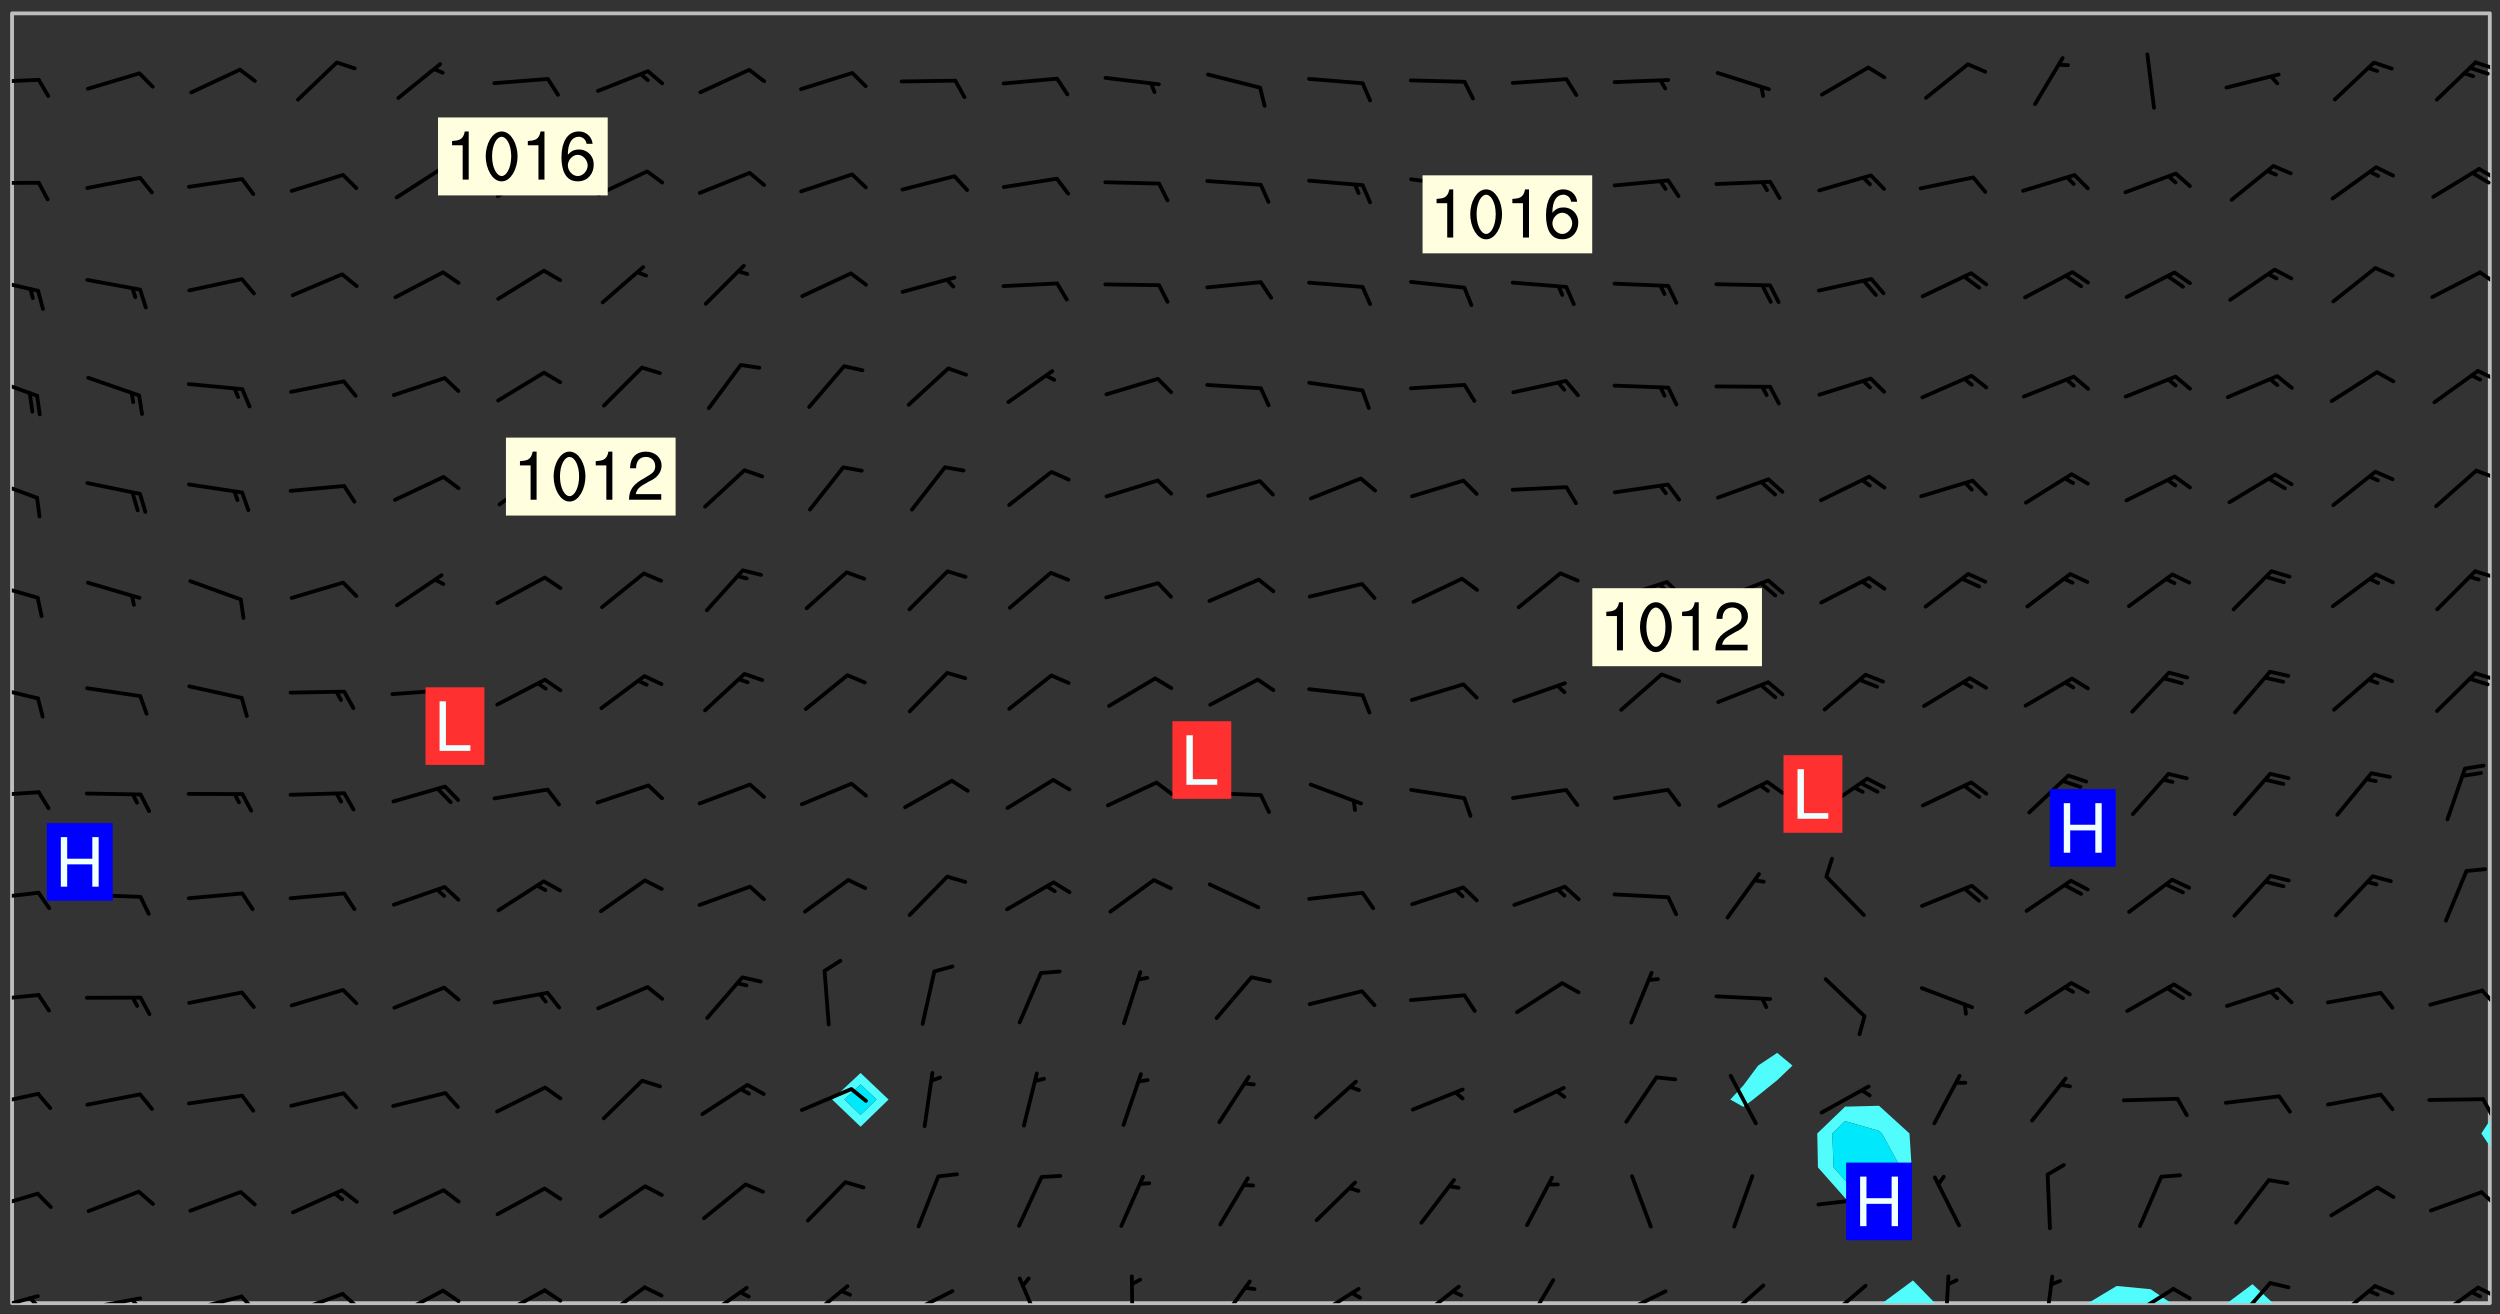 <svg xmlns="http://www.w3.org/2000/svg" role="img" xmlns:xlink="http://www.w3.org/1999/xlink" viewBox="142.45 309.95 326.84 171.84"><rect x="142.45" y="309.95" width="326.84" height="171.84" fill="#333333" stroke="none"/><defs><clipPath id="a"><path d="M144 311.672h1v168.656h-1zm0 0"/></clipPath><clipPath id="b"><path d="M144 311.672h324v168.656H144zm0 0"/></clipPath><clipPath id="c"><path d="M388 477h8v3.328h-8zm0 0"/></clipPath><clipPath id="d"><path d="M415 478h12v2.328h-12zm0 0"/></clipPath><clipPath id="e"><path d="M433 477h7v3.328h-7zm0 0"/></clipPath><clipPath id="f"><path d="M467 459h1v21.328h-1zm0 0"/></clipPath><clipPath id="g"><path d="M467 311.672h1V457h-1zm0 0"/></clipPath><clipPath id="h"><path d="M144 479h4v1.328h-4zm0 0"/></clipPath><clipPath id="i"><path d="M146 479h2v1.328h-2zm0 0"/></clipPath><clipPath id="j"><path d="M153 479h9v1.328h-9zm0 0"/></clipPath><clipPath id="k"><path d="M159 479h2v1.328h-2zm0 0"/></clipPath><clipPath id="l"><path d="M166 479h9v1.328h-9zm0 0"/></clipPath><clipPath id="m"><path d="M173 479h3v1.328h-3zm0 0"/></clipPath><clipPath id="n"><path d="M180 478h8v2.328h-8zm0 0"/></clipPath><clipPath id="o"><path d="M186 478h4v2.328h-4zm0 0"/></clipPath><clipPath id="p"><path d="M193 478h8v2.328h-8zm0 0"/></clipPath><clipPath id="q"><path d="M200 478h3v2.328h-3zm0 0"/></clipPath><clipPath id="r"><path d="M207 478h7v2.328h-7zm0 0"/></clipPath><clipPath id="s"><path d="M213 478h3v2.328h-3zm0 0"/></clipPath><clipPath id="t"><path d="M220 478h7v2.328h-7zm0 0"/></clipPath><clipPath id="u"><path d="M234 478h7v2.328h-7zm0 0"/></clipPath><clipPath id="v"><path d="M247 477h7v3.328h-7zm0 0"/></clipPath><clipPath id="w"><path d="M260 478h8v2.328h-8zm0 0"/></clipPath><clipPath id="x"><path d="M275 476h4v4.328h-4zm0 0"/></clipPath><clipPath id="y"><path d="M290 476h1v4.328h-1zm0 0"/></clipPath><clipPath id="z"><path d="M301 477h6v3.328h-6zm0 0"/></clipPath><clipPath id="A"><path d="M313 478h8v2.328h-8zm0 0"/></clipPath><clipPath id="B"><path d="M327 477h7v3.328h-7zm0 0"/></clipPath><clipPath id="C"><path d="M341 477h5v3.328h-5zm0 0"/></clipPath><clipPath id="D"><path d="M353 478h8v2.328h-8zm0 0"/></clipPath><clipPath id="E"><path d="M353 480h3v.328h-3zm0 0"/></clipPath><clipPath id="F"><path d="M367 477h7v3.328h-7zm0 0"/></clipPath><clipPath id="G"><path d="M380 477h7v3.328h-7zm0 0"/></clipPath><clipPath id="H"><path d="M396 476h2v4.328h-2zm0 0"/></clipPath><clipPath id="I"><path d="M409 476h3v4.328h-3zm0 0"/></clipPath><clipPath id="J"><path d="M420 478h7v2.328h-7zm0 0"/></clipPath><clipPath id="K"><path d="M434 477h6v3.328h-6zm0 0"/></clipPath><clipPath id="L"><path d="M447 477h7v3.328h-7zm0 0"/></clipPath><clipPath id="M"><path d="M460 478h7v2.328h-7zm0 0"/></clipPath><clipPath id="N"><path d="M466 478h2v2h-2zm0 0"/></clipPath><clipPath id="O"><path d="M144 465h4v4h-4zm0 0"/></clipPath><clipPath id="P"><path d="M466 465h2v3h-2zm0 0"/></clipPath><clipPath id="Q"><path d="M144 452h4v3h-4zm0 0"/></clipPath><clipPath id="R"><path d="M466 453h2v4h-2zm0 0"/></clipPath><clipPath id="S"><path d="M144 439h4v2h-4zm0 0"/></clipPath><clipPath id="T"><path d="M466 439h2v3h-2zm0 0"/></clipPath><clipPath id="U"><path d="M144 426h4v2h-4zm0 0"/></clipPath><clipPath id="V"><path d="M144 413h4v2h-4zm0 0"/></clipPath><clipPath id="W"><path d="M144 399h4v3h-4zm0 0"/></clipPath><clipPath id="X"><path d="M465 397h3v2h-3zm0 0"/></clipPath><clipPath id="Y"><path d="M144 385h4v4h-4zm0 0"/></clipPath><clipPath id="Z"><path d="M465 384h3v2h-3zm0 0"/></clipPath><clipPath id="aa"><path d="M144 372h4v4h-4zm0 0"/></clipPath><clipPath id="ab"><path d="M465 371h3v2h-3zm0 0"/></clipPath><clipPath id="ac"><path d="M144 359h4v3h-4zm0 0"/></clipPath><clipPath id="ad"><path d="M466 358h2v2h-2zm0 0"/></clipPath><clipPath id="ae"><path d="M144 346h4v3h-4zm0 0"/></clipPath><clipPath id="af"><path d="M466 345h2v3h-2zm0 0"/></clipPath><clipPath id="ag"><path d="M144 333h4v2h-4zm0 0"/></clipPath><clipPath id="ah"><path d="M466 331h2v3h-2zm0 0"/></clipPath><clipPath id="ai"><path d="M465 332h3v3h-3zm0 0"/></clipPath><clipPath id="aj"><path d="M144 320h4v1h-4zm0 0"/></clipPath><clipPath id="ak"><path d="M465 317h3v3h-3zm0 0"/></clipPath><g id="al" clip-path="url(#clip1)"><path fill="#fff" fill-opacity="0" fill-rule="evenodd" d="M0 0h1000v1000H0zm0 0"/><path fill="#d3d3d3" fill-opacity="0" fill-rule="evenodd" d="M162.152 355.867l-.234.293.059.234.117.172.176.234.293.348.113.059.117-.172.059-.234.176-.176.465-.176h.699l.234.293.289.816.059.176.176.23.352.234.699.699.172.176.234.348.234.41.289.582.41.465.23.234.234.176.117.23.176.293.172 1.164v.234l.059.289.059.117.117.117.348.41.117.172.176.176.176.234.117.172.172.352.059.234.234.406.234-.059-.176.176-.059.93h-.582l-.234-.113-.348.113-.117.117-.059.293-.059.176-.117.172-.465.293-.059.234-.059.113v.645l.059.172v.41l.059.059v.406l.059.406.117.176.059.059.23.641-.059.293v.699l-.059.582v.234l-.059.23-.055.352v1.922l.055.117h.426l-.367.117-.023.352.891 1.168 1.742.539 1.34.359v.539l.09.809.535.715 1.52.27.891-.086.09 1.164.535.18 1.16-.18 2.055-.984 1.16-.363 1.879-.176 1.695-.18-.18.719-1.516.086-1.25.09-.805.27-1.074.809.27.719.535.898-.18.625-.266.809.266 1.078.625.898.805.18 1.25-.18-.266.723.098.504.055.293v.172l.059.293v.406l.176.117.352.117h.406l.293-.176.113-.117.059-.117.117-.23.059-.176.352-.465.23-.176.176-.059.176.059.059.176.117.988.055.469.059.172.117.234.176.059.816.059h.289l.117.234.059.406.059.352v1.105l.117.293.117.348.289.699.176.352.582.754.352.176.172.059.469.234.641.465.348.234.293.176.293.055.23.062.816.348.293.176.113.172.352.352.117.176.523.641v.289l.059.352v.348l.059.352.059.289.117.059.172.059h.176l.582.234.176.117.176.289.176.234.113.234.293.23.117.117v.41l.059.055.289.234.234.117.059.117.117.172.059.117.23.234.059.176.234.059.117.059-.117.113-.059.117v.117l-.117.293-.117.289v.582l.176.117.117.059.059.117.117.117.113.059.176.348.059.352.059.406v.176l-.059.176-.117.699v.172l.117.176.293.293h.406l.176.117.117.172.117.293v.234h-.527l-.23-.234h-.234l-.176.059-.059.699.059.348.117.176.176.41.117.23.289.469.176.055h.523l.234.059.758.641.059.293v.234l.059.059.23.348v.352l-.117.172v.293l.293.289.293.176.172.059.293.176.293.117.582.406.289.234.293.176.219.16.016.012.23.176.641.523.176.234.117.176.176.176.113.172v.641l.117.176.469.117.582.117.234.059.23.113.293.117.113.059.586.352.289.172.176.062.176.055.176.059.699.352.289.176.234.055.289.176.234.117.641.406.293.117.172.059.234.059.41.059.23.059.234.117.059.172-.41.176.469.059.059.293.113.234.176.055.234.059.176.059.406.117.641.234.117.172.059.234v.176l-.059.117-.059.406.234.234.117.059.348.117.641.23.176.117.289.117.176.176.234.465.582 1.105.176.176.348.176.176.117.352.117 1.047.523.234.059.465.113.293.059.465.176.758.582.234.234.348.465.176.176.289.234.816.699.293.176.289.289.293.176.293.289.695.641.176.176.293.234.289.234.469.289.641.582.348.234.234.293.348.348.352.465.934.992.348.406.117.176.234.059.113.117.645.176.23.113.234.059.293.176.23.117.934.699.406.406.234.176.406.176.234.117.816.348.348.234.234.117.293.289.23.117.758.352.352.172.23.059.293.117.234.059.871.176h.816l.469.23.172.059.875.699.465.117.293.059.176.059.23.059.469.059.348.059.352.059.406.059h.293l.172.059v.23l.176.176h.293l.348.059.352.059.699.117h.641l.465-.234.293-.176.172-.117.41-.172.289-.176.934-.465.469-.293.523-.293.465-.172.465-.176 1.051-.465.289-.117.41-.117.289-.117.527-.176 1.516-.699.582-.348.289-.059.293-.059.348-.117.875-.23.352-.117h.113l.234-.059.875-.234.234-.059h.812l.352-.059.816-.117.172-.059.352-.055.293-.059.23-.059.816-.176.176-.059h.348l.234-.059.465-.117.758-.172.234-.059h.348l.41-.117.289-.059 1.285-.059h.289l.41-.059.23-.059h.176l.875-.117h.406l.41-.117h.348l.352-.113.871-.059h1.75l1.047.289.41.117.289.117.352.117.289.117 1.051.172.289.059h.293l.293.059.172.059.41.059.172.059.117.059h.117l.117.059.352.059h.113l.41.066 1.922.395 1.926.395 1.52.449 1.695.719 2.145.805 1.605-.719 1.43-.805 1.16-1.078 1.25-.449 3.035-.719 1.875-.359 2.145-1.348 2.234-1.254 2.5-1.258 1.695-.449 1.785-.18 1.16-.27.625.539 1.34-.27.715-.988.984-1.344.445-.18.805-.359 1.875-.539 1.785-.449 1.25-.27 1.16-.09 1.699-.09 1.961-.27 1.25-.09h.539l.625-.09h.891l2.145-.18 2.41-.18 2.59-.09 1.695.18 1.609.09 1.43.359 1.16.719 1.875.988 1.16 1.527.266.715.629.09.355.898.535.539.535 1.527 1.074.359h.535l-.805.535.09 1.707.715 2.695.891.805.895.988.715 1.258 1.785.539 1.52-.18.355 1.344 1.609-.805.98-.539.27.27.316-.215.219-.145.801.449.449-.359h.355l.535-.27.539-.719.535-.27.625-.988 1.16.449.84.371 1.395.617 1.695-.18h1.605l1.785.09.18-1.707.535-1.344.805.27.492.848.402.406-.09.539v.359l.715.449.711-.27h1.43l.359.988.445 1.258.715 1.344 1.25.629 1.695.629.715-.18.18-.539.98-.09.449.359.086 1.258-.266.629-.535.18v.539l.715.984.266.539.984.988.801 1.078-.266.359-.09.898-.625 2.332-.355 2.066-.09 1.793-.18.719-.09.539v1.438l-.98 1.883-.359 1.707-.535.898-.805 1.168-.266.539 2.055 1.254.086.359-.355.539-.09-.18v.809l.09 1.438-.445.715-1.074.094-.266.715.535.898.805.719 1.16.809 1.34.27.445.359-.355.449-1.789-.09-1.25-.449-.715-.719-.625-.09-.176 3.59-.188 1.309h89.359V311.703h-55.27v49.082l.762.125 3.289.543 2.023 2.836v2.754l2.352.332 2.348.332h4.051l-1.379 4.16-2.023.707-2.023.703-.543.344-2.594 1.617-.188.117-2.023-2.078-.73-2.742-2.672-2.078-1.375-3.5-.066-.082-1.957-2.672 2.75-1.418v-49.082H294.422v91.414l.117.031.133.012.074.074.105.047.09.059.086.059.09.059.297.297.059.09.031.117.027.117.016.137-.031.117-.059.09-.059.086-.043.105-.047.102-.027.121v.145l.176.27.148.148.074.086.074.074.043.105.062.09.059.086.043.105.059.09.047.102.043.105.059.086.117.18.074.074.062.086.059.09.043.105.059.09.059.086.062.09.059.09.043.102.117.18.074.074.059.086.074.074.09.059.105.047h.148l.133-.016.133.016.102-.047.074-.074.047-.102-.016-.133v-.148l-.047-.105-.027-.117-.047-.102-.027-.121-.043-.102-.062-.09-.043-.102-.043-.105-.031-.117-.016-.133-.012-.137.086-.059.059-.086.121-.031.043.105.016.133v.117l.059.102.059.09.09.059.148.148.059.09.043.105-.012.102.086.059.105.047.086.059.09.059.074.074-.117.027-.105.047-.086.059-.074.074-.059.09-.062.086-.027.121-.047.102-.043.105-.031.117-.012.133-.016.133v.148l.027.117.047.105.043.102.059.09.074.074.09.059.074.074.09.059.059.09.043.105.047.102.117.031.133.016h.148l.117-.031.105.043.043.105.047.102.027.121L299.5 410l.027.117.031.121.027.117.105.043.102.047.133-.016.148.148.062.086.074.074.07.074.09.062.105.043.102.043.117.031.137.016.117-.031.074-.074.027-.117-.012-.133-.031-.121-.027-.117.043-.105h.117l.09.062.117.027h.148l.133.016h.148l.133.016.133-.016h.148l.133-.016.133-.012.137.012.117-.027.133-.016.191-.059-.059.176-.016.133-.027.121-.016.133-.059.086-.133.016-.105.047-.105.043-.117.031-.117.027-.266.031h-.148l-.133.016-.074.074.059.086.148.148.117.18.074.07.09.062.09.059.086.059.09.059.102.043.105.062.105.043.086.059.105.047.102.043.18.117.059.09-.043.102-.047.105.016.133.223.223.059.09.043.102.031.121.043.102.016.133.031.117.012.137.031.117.148.148.102.043.105.043.117.031.133.016.137.016h.117l.117-.031.09-.059.043-.105.047-.102.043-.105.031-.117.012-.133v-.148l-.012-.133-.016-.133-.031-.117-.043-.105-.047-.105-.043-.102-.043-.105-.016-.133.016-.133.027-.117.031-.117.027-.121.047-.102.09-.059.086-.062.074-.074.09-.059.223-.223.059-.086.074-.074.117-.18.059-.086v-.148l-.074-.074-.102-.047-.105-.043-.102-.043-.059-.09-.047-.105-.027-.117.09-.059.117-.031.102-.043.18-.117.148-.148.012-.133-.012-.105-.09-.059-.133.016h-.148l-.133.016-.133-.016-.121-.031-.086-.059-.074-.074-.059-.09-.062-.086-.117-.18-.059-.086.031-.121.086-.059.121-.031.059-.086v-.121l-.031-.117-.059-.09-.059-.086-.047-.105-.027-.117-.016-.133.059-.09.074-.074.09-.059.117-.18.074-.074.059-.086.148-.148.121-.031.133-.016.133.016.074.074.043.105.016.133-.031.117-.117.031-.133.012-.148.148-.043.105-.047.102-.027.121-.031.117v.148l.031.117.043.105.059.09.074.07.074.074.117.031.121.027.117-.027.133-.016h.117l.09.059.074.074.047.105.059.086.102.047.133.016.105.043.086.059-.012.105-.074.074-.18.117-.059.09-.09.059-.07.074-.074.074-.062.09-.027.117-.016.133.016.133-.016.133v.148l.016.133.027.117.031.121.074.074.09.059.086.059.09.059.117.031v.086l-.102.047-.09.059-.266.031-.117.027h-.148l-.105.043-.102.047-.059.09-.062.234-.012.133-.031.121-.016.133v.293l-.012.133.012.137.016.133.133.016.133.012.121.031.086.059.074.074.047.105.043.102.016.133v.445l-.016.133v.445l.031.266.027.117.016.133.031.117.086.211.031.266v.148l-.031.117-.027.117-.031.121-.027.117-.031.117-.031.121-.012.133-.016.133.09.059.117-.031.102.016.047.105-.031.266v.441l-.043.105-.047.105-.043.102-.043.105-.059.086-.031.121-.043.117-.031.117-.016.133.016.133.059.09.105.047.086.059.059.086-.012.137-.031.117-.043.102v.445l-.016.133v.148l-.031.117-.043.105-.027.117-.047.105-.043.102-.031.121-.027.117-.031.133-.031.117-.027.117-.043.105-.031.117-.031.121-.012.133-.016.133v.297l.027.117v.148l.047.398.027.117.059.09.121.031h.148l.133-.016.059.09v.117l-.059.09-.09.059-.102.043-.105.047-.09.059-.086.059-.137.016-.117-.031-.133-.016-.102.047-.062.086-.012.137-.016.133-.031.117-.027.117-.016.133-.031.121v.297l.016.133.031.117v.148l.012.133v.148l-.027.117-.047.102-.027.121-.031.117-.059.09-.074.074-.102.043-.105.047-.117.027-.121.031-.102-.047.059-.086.105-.047.027-.117.031-.117.027-.121.031-.117v-.148l.016-.133-.031-.117-.043-.105-.105.016-.074.074-.102.043-.09.062-.074.074-.043.102-.016.133-.031.117L304.25 426l-.031.117-.027.117-.031.121-.027.117-.031.117-.043.105-.09.059h-.09l-.117-.031-.031-.086.016-.137-.031-.117v-.148l-.012-.133v-.148l-.062-.234-.027-.121-.043-.102-.047-.105-.059-.086-.059-.09-.043-.105-.062-.086-.148-.148-.07-.074-.105-.047-.105-.043-.102-.043-.297-.297-.09-.074-.086-.059-.105-.043-.09-.062-.086-.059-.105-.043-.09-.059-.086-.062-.074-.07-.105-.047-.086-.059-.105-.043-.09-.062-.102-.043-.105-.043-.086-.059-.105-.047-.105-.043-.102-.047-.09-.059-.102-.043-.105-.043-.09-.062-.117-.027-.133-.016-.133.016H299.75l-.133.016-.117-.031-.09-.059-.074-.074-.09-.059-.102-.047h-.148l-.121-.027-.102-.043-.074-.074-.117-.18-.09-.059-.102-.043-.09-.062-.105-.043-.09-.059-.086-.059-.105-.047-.059-.086-.059-.09-.043-.105-.047-.102-.074-.074-.086-.059-.074-.074-.09-.059-.223-.223-.043-.105-.031-.266.105-.043h.145l.105.043.074.074.09.059.086.059.105.047.09.059.148.148.07.074.148.148.062.086.074.074.086.059.074.074.09.062.09.059.086.059.27.176.102.047.105.043.102.043.047-.074.059-.086.074-.074.07-.074.105.043.074.074.059.09.043.102.047.105.043.105.121.027.117-.027.074-.09.043-.105.059-.09.074-.074.105-.043.117-.027.133.012.09.059.148.148.059.09.043.105.047.102.043.105.043.102.105.047.105.043.133.016.086-.059.059-.09.074-.074.105-.043.117.027.105.047.102.043.105.043.102.047.18.117v.117l-.016.133.016.133.016.137.059.086.102.047.121.027.117.031h.148l.117-.031.059-.09.18-.117.059-.09.074-.074.059-.086.117-.18.18-.117.117.031.09.059.043.074-.016.133v.117l.09.059h.148l.133-.016.133-.012.266-.031.105-.043.117-.031.121-.027.074-.074.07-.074.062-.09-.016-.105-.047-.102-.102-.043-.105-.016-.117.027-.266.031h-.148l-.074-.074-.09-.059-.117-.031-.117-.027-.133-.016h-.148l-.133.016h-.297l-.105-.047-.148-.148-.043-.102-.059-.09.223-.223.086-.059.105-.043.117-.031.133-.016.133.016.137.016.102.043.133-.012.09-.062.102-.043.062-.09-.047-.102-.09-.059-.117-.031-.102-.043-.059-.09-.062-.09v-.117l.016-.133.105-.047.074-.07v-.121l-.09-.059-.031-.117.09-.059.074-.074.043-.105.059-.09.047-.102.016-.133v-.148l-.047-.105-.043-.102-.09-.059-.133-.016-.102-.043-.137-.016-.117-.031h-.445l-.133-.016-.133-.012-.133-.016-.117-.031h-.148l-.133-.016-.133-.012-.266-.031-.121-.043-.086-.059-.074-.074v-.148l.012-.133.105-.047.102-.043.133-.016h.152l.133-.016h.293l.121.031.102.043.09.059.234.062.121-.047.09-.059.102-.043.133-.016.105.043.102.047.133.012.121-.027h.145l.121-.031.117-.027.105-.047.074-.074.086-.059.148-.148.059-.086.047-.105.027-.117.016-.105-.102-.043-.09-.059-.117-.031-.105-.043-.09-.062-.074-.086-.074-.074-.102-.043-.105-.047-.102-.043-.059-.09-.047-.102-.086-.211-.062-.086-.059-.09-.074-.074-.086-.059h-.27l-.117.031-.09.059-.102.043-.133.016-.105-.016-.027-.117-.062-.09-.117-.031-.102-.043-.148-.148-.031-.117-.016-.105.074-.074.18-.117.117-.027.117-.031.137.016.102.043.105.043.102.047.105.043.117.031.133.016.117.027.133.016.105-.016.09-.059-.074-.074-.105-.043-.074-.074-.074-.09-.148-.148-.086-.059-.09-.059-.074-.074-.09-.059-.102-.047-.121-.027-.102-.047-.105-.043-.117-.031-.102-.043-.121-.031h-.148l-.117.031-.105.043-.086.062-.18.117-.086.059-.09.059-.105.047-.086.059-.105.043-.102.043-.105.047-.074.074-.059.09-.059.086-.047.105-.059.086-.074.074-.133-.012-.117-.031h-.117l-.074.074-.09.059-.074.074-.09.059-.086.059-.105.047-.102.043-.137.016-.102-.043-.148-.148-.105-.047h-.086l-.105.047-.102.043-.121.031-.117-.031-.074-.074v-.117l.031-.121.074-.07.059-.09.074-.074.117-.031.105-.043h.293l.133-.016.137-.016.102-.043.09-.059.102-.047.09-.059.133-.012.09.059.133.012.09-.059.086-.059.105-.043.09-.059.086-.062.09-.059.148-.148.059-.086.059-.09.105-.043.133-.016.117.027.121.031.059-.059.059-.09.031-.266.027-.117.105.012.133.016.102-.043.09-.059.059-.09.074-.074.059-.09.047-.102.012-.133-.012-.133-.047-.105-.148-.148-.059-.09-.059-.086-.043-.105v-.445l.016-.133v-.148l.012-.133-.059-.059-.09.059-.102-.043-.18-.117-.086-.059-.062-.09-.059-.09-.074-.074-.086-.059-.121.031-.102.012-.105.047-.086.059-.105.043-.148.148-.09.059-.086.059-.09.062-.105.043-.133.016v-.121l.105-.043.117-.031.074-.07.043-.105v-.148l-.027-.117-.148-.148-.133-.016h-.148l-.117.031-.105.043-.102.043-.09.062-.117.027-.074-.074.012-.133-.043-.102-.043-.105-.09-.059-.117.027-.121.031-.117.031-.102.043-.121.031-.102.043-.105.043-.09.059-.102.016v-.117l.016-.133-.059-.09-.074.043-.148.148-.059.09-.074.074-.047.105-.043.102-.074.074-.059.09-.074.074-.059.086-.074.074-.09.062-.074.07-.074.074-.102.016-.133.016-.105-.043v-.121l.148-.148.043-.102.059-.09.047-.102.043-.105.059-.09.031-.117.043-.102.031-.121.027-.117.047-.105.043-.102.043-.105.074-.07.09-.062.09-.059.102-.043h.297l.266-.031.105-.043-.074-.074-.117-.031-.105-.043-.09-.059-.102-.047-.09-.059-.102-.043-.105-.043-.09-.062-.086-.059-.105-.043-.102-.043-.121-.031-.117-.031-.102-.043L297.5 410.25l-.102-.043-.09-.059-.043-.105-.016-.133.102-.043.133-.016.137.016.133-.016.102-.043.059-.09.016-.105-.09-.059-.074-.074-.102-.043-.09-.059-.148-.148-.043-.105-.016-.133v-.293l-.059-.09-.09-.059-.074-.074-.043-.105-.031-.117-.059-.09-.074-.074-.117-.027-.074-.074-.09-.059-.09-.062-.086-.059-.074-.074-.059-.086-.047-.105-.086-.059-.148-.148-.195-.059-.133.016-.102.043-.074.074-.047.102-.043.105-.059.09-.059.086-.297.297-.09.059h-.086l-.062-.086-.043-.105.031-.117.059-.09.027-.117-.012-.133-.09-.062-.105.047-.117.027-.117.031-.27.176-.102.047-.117.027-.105.047-.09.059-.102.043-.059-.086-.047-.105.016-.133.047-.105.07-.074.074-.07.059-.09v-.148l-.043-.105h-.238l-.102.047-.031.117-.027.117-.031.121-.074.043-.133.016-.074-.047-.043-.102-.043-.105-.047-.102-.043-.105-.121.031-.102.043-.133.016-.117.031-.105.043-.09.059-.102.047-.121.027-.133.016-.102-.043-.059-.09-.047-.105-.043-.102-.043-.105v-.117l.059-.09.086-.059.18-.117.102-.047.105-.043.105-.059.102-.043.09-.062.102-.043.105-.059.102-.047.09-.059.105-.043.102-.043.09-.062.102-.043.137-.016.117.031.102.043.121.031.102.043.105.047.102.043.105.043.102.047.105.043.102.043.105.047.086.059.105.043.117.031.105.043.102.047.09.059.105.043.102.043.105.047.117.027.102.047.121.027h.148l.086-.059.016-.102.059-.09-.027-.117-.074-.074-.117-.18-.074-.074-.09-.074-.18-.117-.086-.059-.105-.043-.102-.047-.27-.176-.059-.09-.074-.074-.059-.09-.043-.102-.031-.117-.016-.137v-.562l-.012-.133-.016-.133-.031-.117-.016-.133-.012-.133-.031-.121-.223-.223-.059-.086-.016-.105.031-.117.133-.016v-91.414H172.992v1.453l-.059.234-.352 1.051-.172.523-.117.348-.176.41-.117.172-.234.293-.23.059h-.352l-.117.059-.23.406v.293l.117.176.23.23.117.234.641.758.293.465.176.234.23.352.234.348.641.816.176.465.172.41.117.695.176.469.117 1.398.059.465v.875l.117 1.047v4.781l-.059.465-.352 1.281-.176.523-.113.41-.352.93L172.934 336l-.234.582-.117.176-.172.348-.176.406-.352.816-.059.293-.113.293-.117.289-.059.176-.117.875-.059.406-.059.117-.059.176-.059.172-.23.527-.117.172v.234l-.117.234-.059.172-.176.586v.289l-.059.176v.293l-.059.113-.059.527v.172l-.055.234v2.621l-.176.816-.117.176-.176.234-.117.172-.113.234-.586.934-.23.289-.293.465-.176.234-.289.352-.352.699-.113.23-.176.41-.176.23-.406.527-.816.699-.293.172-.289.234-.176.117-.176.176-.523.406-.527.176-.172.176-.234.055-.641.176h-.758m12.211 31.023l-1.074.449.359.895 1.25-.715.445-.539-.98-.09"/><path fill="#d3d3d3" fill-opacity="0" fill-rule="evenodd" d="M201.508 416.598h-.895l.449.629.98.359.805-.09.445-.988-.176.09-.715-.355-.895.355m154.621 59.07l-.059-.523v-.293l.113-.293.059-.23.469-.469h.113l.117-.113.117-.059h.176l.234-.059h.348l.234.059.117.059.23.172.059.176.117.582v.293l-.117.176-.172.289-.176.176-.527.523-.23.234-.117.059h-.176l-.117-.059-.406-.293-.176-.117-.117-.059-.059-.113-.055-.117m6.641-10.957l-.059-.172v-1.109l.059-.172.176-.059.172-.059h.176l.234-.059.117.059.059.699-.059.172-.117.176-.117.059-.234.523-.113.059h-.234l-.059-.117m9.613-14.391l-.117-.176v-.699l.293-.875.117-.172.176-.352.113-.23.117-.293.352-.758.117-.23.172-.234h.176l.117-.059h.641l.117.059.234.234.172.113.352.293.117.117.113.176v.113l.117.059.117.117v.699l-.059.176v.23l-.059.176-.348 1.051-.117.23-.117.234-.117.059-.23.234-.641.289h-.875l-.41-.117-.641-.465"/><path fill="none" stroke="#bebebe" stroke-linecap="round" stroke-linejoin="round" stroke-miterlimit="10" stroke-width=".5" d="M467.957 311.695H144.027v168.625h323.93v-168.625"/><g clip-path="url(#a)"><path fill="#fff" fill-opacity="0" fill-rule="evenodd" d="M144 475.891v4.438h.004H144V311.672h.004H144v164.219"/></g><g clip-path="url(#b)"><path fill="#fff" fill-opacity="0" fill-rule="evenodd" d="M144.004 480.328V311.672h110.953v138.555l-3.715 3.473 3.715 3.555 3.66-3.555-3.66-3.473V311.672h119.836v135.922l-2.496 1.668-1.941 2.609-1.695 1.828 1.695.953 1.293-.953 3.145-2.527 2-1.91-2-1.668V311.672h13.316v142.844l-4.438.113-3.641 3.508.09 4.438 3.551 4.008.492.434 3.945 3.492 4.109-3.492.152-4.441-.281-4.438-3.98-3.621V311.672h79.887v144.723l-1.148 1.742 1.148 1.707v20.484h-28.375l-2.691-2.492-3.336 2.492h-7.277l-2.699-1.832-4.438-.426-3.766 2.258H395.43l-2.883-2.98-4.023 2.98H144.004"/></g><path fill="#50fcfc" fill-rule="evenodd" d="M254.957 457.254l-3.715-3.555 3.715-3.473v1.492l-2.117 1.98 2.117 2.023 2.086-2.023-2.086-1.98v-1.492l3.66 3.473-3.66 3.555"/><path fill="#00e8fc" fill-rule="evenodd" d="M254.957 455.723l-2.117-2.023 2.117-1.98 2.086 1.98-2.086 2.023"/><path fill="#50fcfc" fill-rule="evenodd" d="M370.355 454.652l-1.695-.953 1.695-1.828 1.941-2.609 2.496-1.668 2 1.668-2 1.91-3.145 2.527-1.293.953m9.766 7.922l-.09-4.438 3.641-3.508v1.891l-1.68 1.617.176 4.438 1.504 1.695 3.125 2.746 1.312 1.16 1.367-1.16 1.438-4.441-2.43-4.438-.375-.34-4.438-1.277v-1.891l4.438-.113 3.98 3.621.281 4.438-.152 4.441-4.109 3.492-3.945-3.492-.492-.434-3.551-4.008"/><path fill="#00e8fc" fill-rule="evenodd" d="M382.168 462.574l-.176-4.438 1.68-1.617 4.438 1.277v4.152l-.957.625.957.801.375-.801-.375-.625v-4.152l.375.34 2.43 4.438-1.438 4.441-1.367 1.16-1.312-1.16-3.125-2.746-1.504-1.695"/><path fill="#00d4fc" fill-rule="evenodd" d="M388.109 463.375l-.957-.801.957-.625.375.625-.375.801"/><g clip-path="url(#c)"><path fill="#50fcfc" fill-rule="evenodd" d="M388.523 480.328l4.023-2.98 2.883 2.98h-6.906"/></g><g clip-path="url(#d)"><path fill="#50fcfc" fill-rule="evenodd" d="M415.414 480.328l3.766-2.258 4.438.426 2.699 1.832h-10.902"/></g><g clip-path="url(#e)"><path fill="#50fcfc" fill-rule="evenodd" d="M433.594 480.328h6.027l-2.691-2.492-3.336 2.492"/></g><path fill="#50fcfc" fill-rule="evenodd" d="M467.996 459.844l-1.148-1.707 1.148-1.742v3.449"/><g clip-path="url(#f)"><path fill="#fff" fill-opacity="0" fill-rule="evenodd" d="M467.996 480.328H468v-20.48 20.48h-.004"/></g><path fill="#50fcfc" fill-rule="evenodd" d="M467.996 456.395v3.449l.004.004v-3.457l-.004.004"/><g clip-path="url(#g)"><path fill="#fff" fill-opacity="0" fill-rule="evenodd" d="M467.996 311.672H468v144.719-144.719h-.004"/></g><g clip-path="url(#h)"><path fill="none" stroke="#000" stroke-linecap="round" stroke-linejoin="round" stroke-miterlimit="10" stroke-width=".5" d="M147.391 479.402l-6.781 1.852"/></g><g clip-path="url(#i)"><path fill="none" stroke="#000" stroke-linecap="round" stroke-linejoin="round" stroke-miterlimit="10" stroke-width=".5" d="M146.402 479.672l.844.895"/></g><g clip-path="url(#j)"><path fill="none" stroke="#000" stroke-linecap="round" stroke-linejoin="round" stroke-miterlimit="10" stroke-width=".5" d="M160.77 479.691l-6.91 1.273"/></g><g clip-path="url(#k)"><path fill="none" stroke="#000" stroke-linecap="round" stroke-linejoin="round" stroke-miterlimit="10" stroke-width=".5" d="M159.766 479.879l.762.961"/></g><g clip-path="url(#l)"><path fill="none" stroke="#000" stroke-linecap="round" stroke-linejoin="round" stroke-miterlimit="10" stroke-width=".5" d="M174.031 479.449l-6.805 1.758"/></g><g clip-path="url(#m)"><path fill="none" stroke="#000" stroke-linecap="round" stroke-linejoin="round" stroke-miterlimit="10" stroke-width=".5" d="M174.031 479.449l1.656 1.812"/></g><g clip-path="url(#n)"><path fill="none" stroke="#000" stroke-linecap="round" stroke-linejoin="round" stroke-miterlimit="10" stroke-width=".5" d="M187.242 479.109l-6.594 2.438"/></g><g clip-path="url(#o)"><path fill="none" stroke="#000" stroke-linecap="round" stroke-linejoin="round" stroke-miterlimit="10" stroke-width=".5" d="M187.242 479.109l1.832 1.633"/></g><g clip-path="url(#p)"><path fill="none" stroke="#000" stroke-linecap="round" stroke-linejoin="round" stroke-miterlimit="10" stroke-width=".5" d="M200.363 478.684l-6.207 3.293"/></g><g clip-path="url(#q)"><path fill="none" stroke="#000" stroke-linecap="round" stroke-linejoin="round" stroke-miterlimit="10" stroke-width=".5" d="M200.363 478.684l2.035 1.375"/></g><g clip-path="url(#r)"><path fill="none" stroke="#000" stroke-linecap="round" stroke-linejoin="round" stroke-miterlimit="10" stroke-width=".5" d="M213.66 478.645l-6.168 3.367"/></g><g clip-path="url(#s)"><path fill="none" stroke="#000" stroke-linecap="round" stroke-linejoin="round" stroke-miterlimit="10" stroke-width=".5" d="M213.66 478.645l2.047 1.352"/></g><g clip-path="url(#t)"><path fill="none" stroke="#000" stroke-linecap="round" stroke-linejoin="round" stroke-miterlimit="10" stroke-width=".5" d="M226.73 478.258l-5.68 4.141"/></g><path fill="none" stroke="#000" stroke-linecap="round" stroke-linejoin="round" stroke-miterlimit="10" stroke-width=".5" d="M226.73 478.258l2.207 1.074"/><g clip-path="url(#u)"><path fill="none" stroke="#000" stroke-linecap="round" stroke-linejoin="round" stroke-miterlimit="10" stroke-width=".5" d="M240.082 478.312l-5.754 4.031"/></g><path fill="none" stroke="#000" stroke-linecap="round" stroke-linejoin="round" stroke-miterlimit="10" stroke-width=".5" d="M239.246 478.898l1.094.559"/><g clip-path="url(#v)"><path fill="none" stroke="#000" stroke-linecap="round" stroke-linejoin="round" stroke-miterlimit="10" stroke-width=".5" d="M253.238 478.102l-5.438 4.453"/></g><path fill="none" stroke="#000" stroke-linecap="round" stroke-linejoin="round" stroke-miterlimit="10" stroke-width=".5" d="M252.449 478.75l1.129.473"/><g clip-path="url(#w)"><path fill="none" stroke="#000" stroke-linecap="round" stroke-linejoin="round" stroke-miterlimit="10" stroke-width=".5" d="M266.969 478.742l-6.27 3.172"/></g><g clip-path="url(#x)"><path fill="none" stroke="#000" stroke-linecap="round" stroke-linejoin="round" stroke-miterlimit="10" stroke-width=".5" d="M275.766 477.098l2.77 6.461"/></g><path fill="none" stroke="#000" stroke-linecap="round" stroke-linejoin="round" stroke-miterlimit="10" stroke-width=".5" d="M276.168 478.039l.77-.957"/><g clip-path="url(#y)"><path fill="none" stroke="#000" stroke-linecap="round" stroke-linejoin="round" stroke-miterlimit="10" stroke-width=".5" d="M290.422 476.816l.086 7.027"/></g><path fill="none" stroke="#000" stroke-linecap="round" stroke-linejoin="round" stroke-miterlimit="10" stroke-width=".5" d="M290.434 477.836l1.078-.586"/><g clip-path="url(#z)"><path fill="none" stroke="#000" stroke-linecap="round" stroke-linejoin="round" stroke-miterlimit="10" stroke-width=".5" d="M305.84 477.48l-4.117 5.695"/></g><path fill="none" stroke="#000" stroke-linecap="round" stroke-linejoin="round" stroke-miterlimit="10" stroke-width=".5" d="M305.238 478.309l1.215.168"/><g clip-path="url(#A)"><path fill="none" stroke="#000" stroke-linecap="round" stroke-linejoin="round" stroke-miterlimit="10" stroke-width=".5" d="M320.066 478.453l-5.941 3.75"/></g><path fill="none" stroke="#000" stroke-linecap="round" stroke-linejoin="round" stroke-miterlimit="10" stroke-width=".5" d="M319.203 479l1.066.609"/><g clip-path="url(#B)"><path fill="none" stroke="#000" stroke-linecap="round" stroke-linejoin="round" stroke-miterlimit="10" stroke-width=".5" d="M333.176 478.16l-5.531 4.336"/></g><path fill="none" stroke="#000" stroke-linecap="round" stroke-linejoin="round" stroke-miterlimit="10" stroke-width=".5" d="M332.371 478.793l1.121.496"/><g clip-path="url(#C)"><path fill="none" stroke="#000" stroke-linecap="round" stroke-linejoin="round" stroke-miterlimit="10" stroke-width=".5" d="M345.52 477.309l-3.59 6.039"/></g><g clip-path="url(#D)"><path fill="none" stroke="#000" stroke-linecap="round" stroke-linejoin="round" stroke-miterlimit="10" stroke-width=".5" d="M353.895 481.891l6.293-3.121"/></g><g clip-path="url(#E)"><path fill="none" stroke="#000" stroke-linecap="round" stroke-linejoin="round" stroke-miterlimit="10" stroke-width=".5" d="M354.809 481.434l-.996-.715"/></g><g clip-path="url(#F)"><path fill="none" stroke="#000" stroke-linecap="round" stroke-linejoin="round" stroke-miterlimit="10" stroke-width=".5" d="M367.723 482.656l5.266-4.652"/></g><g clip-path="url(#G)"><path fill="none" stroke="#000" stroke-linecap="round" stroke-linejoin="round" stroke-miterlimit="10" stroke-width=".5" d="M381 482.613l5.34-4.57"/></g><g clip-path="url(#H)"><path fill="none" stroke="#000" stroke-linecap="round" stroke-linejoin="round" stroke-miterlimit="10" stroke-width=".5" d="M397.18 476.82l-.387 7.016"/></g><path fill="none" stroke="#000" stroke-linecap="round" stroke-linejoin="round" stroke-miterlimit="10" stroke-width=".5" d="M397.125 477.84l1.113-.516"/><g clip-path="url(#I)"><path fill="none" stroke="#000" stroke-linecap="round" stroke-linejoin="round" stroke-miterlimit="10" stroke-width=".5" d="M410.754 476.844l-.906 6.969"/></g><path fill="none" stroke="#000" stroke-linecap="round" stroke-linejoin="round" stroke-miterlimit="10" stroke-width=".5" d="M410.621 477.859l1.148-.434"/><g clip-path="url(#J)"><path fill="none" stroke="#000" stroke-linecap="round" stroke-linejoin="round" stroke-miterlimit="10" stroke-width=".5" d="M426.59 478.457l-5.945 3.742"/></g><path fill="none" stroke="#000" stroke-linecap="round" stroke-linejoin="round" stroke-miterlimit="10" stroke-width=".5" d="M426.59 478.457l2.129 1.223"/><g clip-path="url(#K)"><path fill="none" stroke="#000" stroke-linecap="round" stroke-linejoin="round" stroke-miterlimit="10" stroke-width=".5" d="M439.246 477.688l-4.629 5.285"/></g><path fill="none" stroke="#000" stroke-linecap="round" stroke-linejoin="round" stroke-miterlimit="10" stroke-width=".5" d="M439.246 477.688l2.391.559"/><g clip-path="url(#L)"><path fill="none" stroke="#000" stroke-linecap="round" stroke-linejoin="round" stroke-miterlimit="10" stroke-width=".5" d="M452.949 478.086l-5.406 4.484"/></g><path fill="none" stroke="#000" stroke-linecap="round" stroke-linejoin="round" stroke-miterlimit="10" stroke-width=".5" d="M452.949 478.086l2.273.934m-3.059-.281l1.137.465"/><g clip-path="url(#M)"><path fill="none" stroke="#000" stroke-linecap="round" stroke-linejoin="round" stroke-miterlimit="10" stroke-width=".5" d="M466.422 478.289l-5.723 4.078"/></g><g clip-path="url(#N)"><path fill="none" stroke="#000" stroke-linecap="round" stroke-linejoin="round" stroke-miterlimit="10" stroke-width=".5" d="M466.422 478.289l2.195 1.098"/></g><path fill="none" stroke="#000" stroke-linecap="round" stroke-linejoin="round" stroke-miterlimit="10" stroke-width=".5" d="M465.59 478.883l1.098.551"/><g clip-path="url(#O)"><path fill="none" stroke="#000" stroke-linecap="round" stroke-linejoin="round" stroke-miterlimit="10" stroke-width=".5" d="M147.367 466.008l-6.734 2.012"/></g><path fill="none" stroke="#000" stroke-linecap="round" stroke-linejoin="round" stroke-miterlimit="10" stroke-width=".5" d="M147.367 466.008l1.723 1.746m11.504-2.008l-6.555 2.535m6.555-2.535l1.855 1.605m11.473-1.562l-6.586 2.449m6.586-2.449l1.836 1.629m11.391-1.848l-6.406 2.887m6.406-2.887l1.941 1.5m-2.875-1.082l.973.754m13.266-1.191l-6.387 2.926m6.387-2.926l1.949 1.488m11.258-1.707l-6.168 3.363m6.168-3.363l2.047 1.348m11.09-1.641l-5.812 3.949m5.812-3.949l2.168 1.141m10.969-1.383l-5.457 4.434m5.457-4.434l2.258.957m10.785-1.25l-4.914 5.02m4.914-5.02l2.355.691m9.789-1.449l-2.574 6.535m2.574-6.535l2.441-.281m11.062.359l-2.949 6.379m2.949-6.379l2.453-.133m10.809.109l-2.84 6.426m2.426-5.492l1.223-.09m12.883-.648l-3.598 6.035m3.074-5.156l1.227.059m13.324-.379l-5.02 4.918m4.289-4.199l1.172.371m12.492-1.426l-4.258 5.59m3.641-4.777l1.211.199m12.23-1.324l-3.273 6.215m2.797-5.312l1.227-.004m9.699-1.082l2.457 6.582m13.277-6.598l-2.379 6.613m11.012-2.902l6.98-.809m8.242-2.73l3.168 6.27m-2.707-5.359l.707-1m13.578-.285l.305 7.02m-.305-7.02l2.113-1.246m12.754 1.531l-2.797 6.449m2.797-6.449l2.445-.195m11.613.637l-4.285 5.566m4.285-5.566l2.418.406m11.758.551l-6.008 3.652m6.008-3.652l2.109 1.254m11.508-.621l-6.609 2.387"/><g clip-path="url(#P)"><path fill="none" stroke="#000" stroke-linecap="round" stroke-linejoin="round" stroke-miterlimit="10" stroke-width=".5" d="M466.867 465.82l1.816 1.648"/></g><g clip-path="url(#Q)"><path fill="none" stroke="#000" stroke-linecap="round" stroke-linejoin="round" stroke-miterlimit="10" stroke-width=".5" d="M147.434 452.953l-6.867 1.492"/></g><path fill="none" stroke="#000" stroke-linecap="round" stroke-linejoin="round" stroke-miterlimit="10" stroke-width=".5" d="M147.434 452.953l1.586 1.871m11.742-1.805l-6.895 1.355m6.895-1.355l1.551 1.906m11.793-1.738l-6.953 1.023m6.953-1.023l1.457 1.977m11.801-2.281l-6.836 1.633m6.836-1.633l1.625 1.836m11.684-1.867l-6.82 1.695m6.82-1.695l1.641 1.824m11.406-2.547l-6.285 3.141m6.285-3.141l2 1.422m10.684-2.312l-5.023 4.918m5.023-4.918l2.336.742m11.414-.195l-5.891 3.828m5.891-3.828l2.145 1.188m-3.004-.633l1.074.594m13.387-.609l-6.469 2.746m6.469-2.746l1.906 1.547m8.684-3.648l-1.016 6.953m.867-5.941l1.156-.414m12.645-.531l-1.691 6.82m1.445-5.828l1.191-.301m12.664-.605l-2.277 6.648m1.945-5.68l1.211-.195m13.211-.398l-3.828 5.895m3.27-5.035l1.223.105m13.355-.355l-5.238 4.68m4.477-4l1.152.422m13.566-.074l-6.52 2.625m5.57-2.242l.938.789m13.23-1.387l-6.328 3.055m5.406-2.609l.992.723m12.055-2.547l-3.949 5.812m3.949-5.812l2.438.262m10.547 5.75l-3.289-6.211m18.031 1.398l-6.145 3.41m5.25-2.914l1.031.668m11.762-2.559l-3.309 6.199m2.828-5.297l1.227.004m13.105-.551l-4.383 5.492m3.746-4.695l1.207.227m14.066 1.625l-7.023.195m7.023-.195l1.211 2.133m12.078-2.461l-6.973.852m6.973-.852l1.406 2.008m11.875-2.234l-6.906 1.305m6.906-1.305l1.535 1.914m11.84-1.312l-7.027.102"/><g clip-path="url(#R)"><path fill="none" stroke="#000" stroke-linecap="round" stroke-linejoin="round" stroke-miterlimit="10" stroke-width=".5" d="M467.074 453.648l1.184 2.148"/></g><g clip-path="url(#S)"><path fill="none" stroke="#000" stroke-linecap="round" stroke-linejoin="round" stroke-miterlimit="10" stroke-width=".5" d="M147.496 440.031l-6.992.707"/></g><path fill="none" stroke="#000" stroke-linecap="round" stroke-linejoin="round" stroke-miterlimit="10" stroke-width=".5" d="M147.496 440.031l1.363 2.039m11.969-1.695l-7.027.02m7.027-.02l1.16 2.16m-2.184-2.16l.582 1.082m13.691-1.754l-6.895 1.363m6.895-1.363l1.551 1.902m11.68-2.234l-6.727 2.027m6.727-2.027l1.73 1.742m11.477-2.051l-6.512 2.641m6.512-2.641l1.883 1.574m11.633-.887l-6.91 1.27m6.91-1.27l1.523 1.922m-2.527-1.738l.762.961m13.328-1.898l-6.457 2.773m6.457-2.773l1.914 1.539m10.473-2.809l-4.598 5.312m4.598-5.312l2.395.547m-3.062.227l1.195.273M250.25 436.879l.543 7.008m-.543-7.008l2.07-1.316m12.281 1.391l-1.531 6.859m1.531-6.859l2.367-.648m11.57.852l-2.777 6.453m2.777-6.453l2.449-.199m10.551.082l-2.145 6.691m1.832-5.719l1.207-.219m13.629-.082l-4.562 5.348m4.562-5.348l2.395.527m12.051 1.301l-6.824 1.688m6.824-1.688l1.637 1.828m11.766-1.301l-7 .637m7-.637l1.344 2.051m11.426-3.637l-5.906 3.805m5.906-3.805l2.141 1.199m9.551-2.547l-2.66 6.504m2.273-5.559l1.219-.125m14.664 2.602l-7.02-.344m5.996.293l.523 1.113m12.848 1.191l-5.086-4.848m5.086 4.848l-.66 2.363m14.715-3.539l-6.566-2.5m5.613 2.137l.152 1.219m13.777-4.023l-5.887 3.836m5.887-3.836l2.148 1.184m-3.008-.625l1.074.594m13.207-.973l-6.105 3.48m6.105-3.48l2.074 1.312m-2.961-.809l2.074 1.312m12.418-1.168l-6.684 2.18m6.684-2.18l1.766 1.703m-2.738-1.383l.883.848m13.52-.699l-6.914 1.246m6.914-1.246l1.52 1.926m11.73-2.223l-6.781 1.84"/><g clip-path="url(#T)"><path fill="none" stroke="#000" stroke-linecap="round" stroke-linejoin="round" stroke-miterlimit="10" stroke-width=".5" d="M466.953 439.465l1.68 1.789"/></g><g clip-path="url(#U)"><path fill="none" stroke="#000" stroke-linecap="round" stroke-linejoin="round" stroke-miterlimit="10" stroke-width=".5" d="M147.488 426.664l-6.977.809"/></g><path fill="none" stroke="#000" stroke-linecap="round" stroke-linejoin="round" stroke-miterlimit="10" stroke-width=".5" d="M147.488 426.664l1.395 2.016m11.941-1.473l-7.02-.277m7.02.277l1.066 2.211m12.238-2.664l-7 .629m7-.629l1.34 2.055m11.977-2.055l-7 .629m7-.629l1.34 2.055m11.793-2.898l-6.633 2.32m6.633-2.32l1.801 1.664m-2.766-1.328l.898.832m13.02-1.91l-5.91 3.801m5.91-3.801l2.141 1.199m-3-.645l1.07.598m13.027-1.266l-5.758 4.027m5.758-4.027l2.184 1.113m11.555-.297l-6.605 2.395m6.605-2.395l1.82 1.645m11.027-2.52l-5.672 4.145m5.672-4.145l2.211 1.066m10.727-1.504l-4.918 5.02m4.918-5.02l2.355.695m11.543.051l-6.078 3.527m6.078-3.527l2.082 1.297m-2.969-.781l1.043.645m12.961-1.461l-5.688 4.129m5.688-4.129l2.207 1.078m11.441 2.484l-6.355-2.996m19.984 1.098l-6.98.801m6.98-.801l1.391 2.023m11.773-2.723l-6.676 2.199m6.676-2.199l1.77 1.699m-2.742-1.379l.887.848m13.367-1.262l-6.609 2.387m6.609-2.387l1.82 1.648m-2.781-1.301l.91.824m13.57.207l-7.02-.371m7.02.371l1.035 2.223m10.832-5.254l-4.121 5.691m3.52-4.863l1.215.168m8.184-.664l4.91 5.027m-4.91-5.027l.746-2.336m18.281 3.531l-6.512 2.637m6.512-2.637l1.883 1.578m-2.828-1.195l1.879 1.578m12.031-2.617l-5.812 3.949m5.812-3.949l2.172 1.148m-3.016-.574l2.168 1.148m11.898-1.852l-5.629 4.207m5.629-4.207l2.223 1.047m-3.039-.434l2.219 1.043m11.461-2.156l-4.723 5.207m4.723-5.207l2.379.602m-3.066.156l2.379.602m11.668-1.316l-4.812 5.121m4.812-5.121l2.367.645m-3.066.102l1.184.32m11.766-1.754l-2.684 6.496m2.684-6.496l2.441-.238"/><g clip-path="url(#V)"><path fill="none" stroke="#000" stroke-linecap="round" stroke-linejoin="round" stroke-miterlimit="10" stroke-width=".5" d="M147.508 413.523l-7.016.461"/></g><path fill="none" stroke="#000" stroke-linecap="round" stroke-linejoin="round" stroke-miterlimit="10" stroke-width=".5" d="M147.508 413.523l1.289 2.086m12.031-1.797l-7.027-.117m7.027.117l1.117 2.184m-2.141-2.203l.559 1.094m13.781-1.125l-7.027-.02m7.027.02l1.145 2.172m-2.168-2.172l.574 1.082m13.762-1.191l-7.023.203m7.023-.203l1.215 2.133m-2.238-2.105l.609 1.066m13.594-1.969l-6.75 1.953m6.75-1.953l1.707 1.762m-2.691-1.477l1.711 1.758m12.68-1.645l-6.934 1.152m6.934-1.152l1.488 1.949m11.691-2.492l-6.664 2.238m6.664-2.238l1.781 1.688m11.488-1.805l-6.574 2.477m6.574-2.477l1.844 1.621m11.43-1.727l-6.492 2.688m6.492-2.688l1.895 1.559m11.234-1.945l-6.117 3.461m6.117-3.461l2.066 1.316m11.184-1.422l-5.988 3.672m5.988-3.672l2.117 1.242m11.387-.898l-6.363 2.98m6.363-2.98l1.961 1.473m11.684.164l-7.023-.289m7.023.289l1.059 2.211m12.035-1.121l-6.582-2.469m5.625 2.109l.156 1.215m14.297-1.555l-6.945-1.074m6.945 1.074l.809 2.32m12.508-3.383l-6.945 1.055m6.945-1.055l1.465 1.969m11.848-1.98l-6.941 1.078m6.941-1.078l1.473 1.965m11.516-2.996l-6.285 3.141m6.285-3.141l1.996 1.422m-2.91-.965l.996.711m12.977-1.602l-5.773 4.004m5.773-4.004l2.18 1.125m-3.02-.543l2.18 1.125m-3.02-.539l1.09.559m14.188-1.234l-6.34 3.023m6.34-3.023l1.973 1.461m-2.895-1.023l1.973 1.461m11.652-2.797l-5.113 4.82m5.113-4.82l2.324.785m-3.07-.086l2.324.785m11.508-1.703l-4.66 5.258m4.66-5.258l2.387.574m-3.062.191l1.191.285m12.789-1.062l-4.637 5.281m4.637-5.281l2.387.566m-3.062.203l2.391.562m11.512-1.406l-4.461 5.43m4.461-5.43l2.406.484m-3.055.305l1.203.242m11.676-1.641l-2.289 6.645m2.289-6.645l2.422-.383m-2.758 1.352l2.426-.383"/><g clip-path="url(#W)"><path fill="none" stroke="#000" stroke-linecap="round" stroke-linejoin="round" stroke-miterlimit="10" stroke-width=".5" d="M147.414 401.266l-6.828-1.652"/></g><path fill="none" stroke="#000" stroke-linecap="round" stroke-linejoin="round" stroke-miterlimit="10" stroke-width=".5" d="M147.414 401.266l.613 2.375m12.762-2.688l-6.949-1.031m6.949 1.031l.824 2.312m12.449-2.07l-6.863-1.516m6.863 1.516l.656 2.363m12.738-3.184l-7.023.129m7.023-.129l1.191 2.145m-2.211-2.125l.594 1.07m13.734-1.281l-7.008.512m7.008-.512l1.305 2.078m-2.324-2.004l.652 1.039m13.293-2.484l-6.23 3.254m6.23-3.254l2.023 1.387m-2.93-.914l1.012.695m12.91-1.641l-5.637 4.195m5.637-4.195l2.219 1.051m-3.039-.441l1.109.527m12.793-1.422l-5.164 4.766m5.164-4.766l2.312.812m-3.066-.117l1.16.406m13.055-.934l-5.457 4.43m5.457-4.43l2.258.957m10.781-1.254l-4.906 5.027m4.906-5.027l2.355.688m11.262-.355l-5.508 4.363m5.508-4.363l2.246.98m11.332-.598l-6.035 3.598m6.035-3.598l2.098 1.27m11.305-1.113l-6.211 3.285m6.211-3.285l2.031 1.375m11.668.656l-6.98-.777m6.98.777l.906 2.277m12.281-3.688l-6.723 2.043m6.723-2.043l1.73 1.738m11.535-1.883l-6.629 2.332m5.664-1.992l.906.828m12.703-2.32l-5.285 4.633m5.285-4.633l2.293.867m11.645.152l-6.531 2.594m6.531-2.594l1.871 1.59m-2.82-1.211l1.871 1.59m11.805-2.945l-5.355 4.551m5.355-4.551l2.281.902m-3.059-.242l2.281.906m12.137-1.117l-6.004 3.648m6.004-3.648l2.109 1.254m-2.98-.723l1.055.629m13.164-1.105l-6.07 3.543m6.07-3.543l2.086 1.289m-2.969-.773l1.043.645m12.531-1.945l-4.82 5.113m4.82-5.113l2.367.645m-3.07.098l2.367.648m11.531-1.5l-4.582 5.328m4.582-5.328l2.391.539m-3.059.234l2.395.539m11.949-.953l-5.305 4.609m5.305-4.609l2.289.879m-3.062-.207l1.148.438m12.793-1.27l-5.008 4.93"/><g clip-path="url(#X)"><path fill="none" stroke="#000" stroke-linecap="round" stroke-linejoin="round" stroke-miterlimit="10" stroke-width=".5" d="M466.066 397.973l2.34.734"/></g><path fill="none" stroke="#000" stroke-linecap="round" stroke-linejoin="round" stroke-miterlimit="10" stroke-width=".5" d="M465.336 398.691l2.34.734"/><g clip-path="url(#Y)"><path fill="none" stroke="#000" stroke-linecap="round" stroke-linejoin="round" stroke-miterlimit="10" stroke-width=".5" d="M147.375 388.098l-6.75-1.949"/></g><path fill="none" stroke="#000" stroke-linecap="round" stroke-linejoin="round" stroke-miterlimit="10" stroke-width=".5" d="M147.375 388.098l.508 2.402m12.801-2.383l-6.738-1.988m5.758 1.699l.25 1.199m13.98-.707l-6.605-2.395m6.605 2.395l.344 2.43m13.035-4.629l-6.734 2.004m6.734-2.004l1.723 1.75m11.137-2.715l-5.824 3.934m4.977-3.359l1.086.574m13.262-.844l-6.191 3.324m6.191-3.324l2.039 1.367m10.914-1.91l-5.469 4.41m5.469-4.41l2.258.961m10.676-1.367l-4.703 5.223m4.703-5.223l2.379.594m-3.066.168l1.191.297m13.074-.793l-5.23 4.695m5.23-4.695l2.301.84m10.887-.973l-4.977 4.961m4.977-4.961l2.344.719m11.156-.52l-5.348 4.559m5.348-4.559l2.281.902m11.75.445l-6.777 1.863m6.777-1.863l1.684 1.785m11.465-2.25l-6.445 2.793m6.445-2.793l1.918 1.527m11.59-.957l-6.832 1.652m6.832-1.652l1.629 1.832m11.441-2.52l-6.344 3.027m6.344-3.027l1.973 1.461m10.898-2.164L341 389.34m5.453-4.434l2.258.953m11.676.184l-6.691 2.16m6.691-2.16l1.758 1.711m-2.734-1.395l.883.852m13.332-1.379l-6.535 2.582m6.535-2.582l1.867 1.594m-2.82-1.219l1.867 1.594m12.254-2.285l-6.246 3.215m6.246-3.215l2.02 1.398m-2.926-.93l1.008.695m12.879-1.695l-5.574 4.277m5.574-4.277l2.234 1.02m-3.043-.395l2.23 1.02M413.102 385L407.5 389.246M413.102 385l2.227 1.031m-3.043-.414l1.113.516m13.055-1.082l-5.672 4.145m5.672-4.145l2.207 1.07m-3.031-.469l1.102.535m12.676-1.559l-4.949 4.988m4.949-4.988l2.352.711m-3.07.016l2.348.711m12.035-1.035l-5.648 4.184m5.648-4.184l2.215 1.055m-3.035-.445l1.105.527m12.691-1.527l-4.969 4.969"/><g clip-path="url(#Z)"><path fill="none" stroke="#000" stroke-linecap="round" stroke-linejoin="round" stroke-miterlimit="10" stroke-width=".5" d="M466.047 384.641l2.344.715"/></g><path fill="none" stroke="#000" stroke-linecap="round" stroke-linejoin="round" stroke-miterlimit="10" stroke-width=".5" d="M465.324 385.363l1.172.355"/><g clip-path="url(#aa)"><path fill="none" stroke="#000" stroke-linecap="round" stroke-linejoin="round" stroke-miterlimit="10" stroke-width=".5" d="M147.293 375.031l-6.586-2.449"/></g><path fill="none" stroke="#000" stroke-linecap="round" stroke-linejoin="round" stroke-miterlimit="10" stroke-width=".5" d="M147.293 375.031l.324 2.434m13.141-2.949l-6.883-1.414m6.883 1.414l.691 2.355m-1.695-2.562l.695 2.355m13.656-2.332l-6.949-1.047m6.949 1.047l.816 2.312m-1.828-2.465l.406 1.156m13.945-1.848l-7 .637m7-.637l1.344 2.055m11.648-3.234l-6.355 3m6.355-3l1.965 1.465m10.992-2.062l-5.637 4.195m5.637-4.195l2.219 1.051m10.836-1.363l-5.117 4.82m5.117-4.82l2.324.785m11.012-.758l-5.16 4.766m5.16-4.766l2.316.809m10.594-1.184l-4.352 5.516m4.352-5.516l2.414.438m10.887-.449l-4.324 5.539m4.324-5.539l2.418.426m11.504.18l-5.535 4.328m5.535-4.328l2.242 1m11.66.117l-6.711 2.09m6.711-2.09l1.746 1.727m11.594-1.648l-6.758 1.938m6.758-1.938l1.703 1.766m11.496-2.102l-6.527 2.609m6.527-2.609l1.871 1.582m11.543-1.301l-6.723 2.047m6.723-2.047l1.73 1.738m11.73-.887l-7.02.344m7.02-.344l1.258 2.105m12.023-2.445l-6.949 1.023m6.949-1.023l1.457 1.973m-2.469-1.824l.73.988m13.426-1.824l-6.605 2.395m6.605-2.395l1.82 1.645m-2.781-1.293l1.82 1.641m12.309-2.34l-6.312 3.094m6.312-3.094l1.984 1.441m-2.902-.992l.992.723m13.445-.645l-6.723 2.039m6.723-2.039l1.73 1.742m-2.707-1.445l.863.871m13.051-2.008l-5.965 3.719m5.965-3.719l2.121 1.23m-2.992-.688l1.062.613m13.289-.859l-6.297 3.121m6.297-3.121l1.992 1.43m-2.91-.973l.996.715m13.098-1.422l-6.02 3.621m6.02-3.621l2.105 1.266m-2.98-.738l2.105 1.266M453 371.625l-5.504 4.367M453 371.625l2.246.977m-3.047-.344l1.121.492m12.871-1.27l-5.262 4.656"/><g clip-path="url(#ab)"><path fill="none" stroke="#000" stroke-linecap="round" stroke-linejoin="round" stroke-miterlimit="10" stroke-width=".5" d="M466.191 371.48l2.301.859"/></g><g clip-path="url(#ac)"><path fill="none" stroke="#000" stroke-linecap="round" stroke-linejoin="round" stroke-miterlimit="10" stroke-width=".5" d="M147.301 361.695l-6.602-2.402"/></g><path fill="none" stroke="#000" stroke-linecap="round" stroke-linejoin="round" stroke-miterlimit="10" stroke-width=".5" d="M147.301 361.695l.344 2.43m-1.305-2.781l.344 2.43m13.953-2.129l-6.641-2.301m6.641 2.301l.379 2.422m-1.348-2.758l.191 1.211m14.27-1.695l-6.996-.66m6.996.66l.941 2.266m-1.961-2.363l.473 1.133m13.809-2.059L180.5 361.184m6.891-1.383l1.555 1.898m11.648-2.32l-6.664 2.227m6.664-2.227l1.777 1.691m11.207-2.402l-6.008 3.648m6.008-3.648l2.109 1.254m10.688-1.914l-4.969 4.969m4.969-4.969l2.348.719m10.57-1.059l-4.176 5.652m4.176-5.652l2.426.359m11.09-.203l-4.574 5.336m4.574-5.336l2.395.535m11.223-.242l-5.18 4.75m5.18-4.75l2.312.82m11.281-.469l-5.738 4.051m4.906-3.465l1.094.555m13.547-.129l-6.727 2.027m6.727-2.027l1.73 1.742m11.73-.512l-7.016-.434m7.016.434l1.016 2.23m12.27-1.949l-6.957-1m6.957 1l.832 2.309m12.512-3.027l-7.012.441m7.012-.441l1.285 2.09m11.957-2.613l-6.867 1.488m6.867-1.488l1.586 1.871m-2.586-1.656l.793.938m13.598-.277l-7.02-.262m7.02.262l1.07 2.207m-2.09-2.246l.535 1.105m13.805-1.176l-7.027-.047m7.027.047l1.137 2.176m-2.16-2.18l.566 1.086m13.609-2.156l-6.703 2.105m6.703-2.105l1.746 1.723m-2.723-1.418l.875.863m13.281-1.527l-6.434 2.82m6.434-2.82l1.926 1.523m-2.859-1.113l.961.762m13.336-1.059l-6.531 2.598m6.531-2.598l1.871 1.586m-2.82-1.211l.934.797m13.324-1.184l-6.52 2.621m6.52-2.621l1.879 1.578m-2.824-1.199l.938.793m13.297-1.238l-6.465 2.75m6.465-2.75l1.91 1.543m-2.852-1.141l.957.77m13.027-1.688l-5.922 3.785m5.922-3.785l2.137 1.203m11.07-1.363l-5.703 4.105"/><g clip-path="url(#ad)"><path fill="none" stroke="#000" stroke-linecap="round" stroke-linejoin="round" stroke-miterlimit="10" stroke-width=".5" d="M466.414 358.441l2.199 1.082"/></g><path fill="none" stroke="#000" stroke-linecap="round" stroke-linejoin="round" stroke-miterlimit="10" stroke-width=".5" d="M465.582 359.039l1.102.539"/><g clip-path="url(#ae)"><path fill="none" stroke="#000" stroke-linecap="round" stroke-linejoin="round" stroke-miterlimit="10" stroke-width=".5" d="M147.426 347.965l-6.852-1.574"/></g><path fill="none" stroke="#000" stroke-linecap="round" stroke-linejoin="round" stroke-miterlimit="10" stroke-width=".5" d="M147.426 347.965l.633 2.371m-1.633-2.598l.32 1.184m14.023-1.109l-6.91-1.27m6.91 1.27l.742 2.34m-1.746-2.523l.371 1.168m13.93-2.359l-6.871 1.48m6.871-1.48l1.582 1.875m11.531-2.508l-6.469 2.746m6.469-2.746l1.906 1.547m11.285-1.805l-6.223 3.262m6.223-3.262l2.027 1.387m11.168-1.598l-5.98 3.688m5.98-3.688l2.117 1.238m10.855-1.703l-5.297 4.613m4.527-3.941l1.145.438m12.777-1.285l-4.969 4.969m4.246-4.246l1.172.355m13.562-.082l-6.367 2.973m6.367-2.973l1.961 1.477m11.559-.922l-6.773 1.863m5.789-1.59l.844.891m13.578-.406l-7.02.348m7.02-.348l1.258 2.105m12.062-1.879l-7.027-.102m7.027.102l1.117 2.18m12.18-2.578l-6.992.691m6.992-.691l1.359 2.043m11.961-1.414l-7.004-.562m7.004.562l.977 2.25m12.328-2.156l-6.984-.754m6.984.754l.914 2.277m12.41-2.371l-7.004-.566m7.004.566l.977 2.254m-1.992-2.336l.484 1.125m13.855-1.18l-7.02-.293m7.02.293l1.062 2.215m-2.082-2.258l.527 1.109m13.809-1.141l-7.023-.145m7.023.145l1.109 2.191m-2.129-2.211l1.105 2.188m13.148-3l-6.859 1.52m6.859-1.52l1.594 1.867m-2.594-1.645l1.594 1.867m12.461-2.844l-6.34 3.027m6.34-3.027l1.973 1.461m-2.895-1.02l1.973 1.461m12.195-2.043l-6.199 3.309m6.199-3.309l2.035 1.371m-2.938-.891l2.035 1.371m12.207-1.805l-6.25 3.215m6.25-3.215l2.016 1.398m-2.926-.93l2.016 1.398m11.988-2.234l-5.812 3.949m5.812-3.949l2.172 1.145m-3.016-.57l1.086.574M453 344.992l-5.504 4.371m5.504-4.371l2.246.984m11.441-.406l-6.25 3.215"/><g clip-path="url(#af)"><path fill="none" stroke="#000" stroke-linecap="round" stroke-linejoin="round" stroke-miterlimit="10" stroke-width=".5" d="M466.688 345.57l2.016 1.398"/></g><g clip-path="url(#ag)"><path fill="none" stroke="#000" stroke-linecap="round" stroke-linejoin="round" stroke-miterlimit="10" stroke-width=".5" d="M147.512 333.848l-7.023.031"/></g><path fill="none" stroke="#000" stroke-linecap="round" stroke-linejoin="round" stroke-miterlimit="10" stroke-width=".5" d="M147.512 333.848l1.164 2.16m12.09-2.809l-6.902 1.328m6.902-1.328l1.539 1.906m11.801-1.754l-6.953 1.023m6.953-1.023l1.457 1.973m11.738-2.504l-6.711 2.086m6.711-2.086l1.742 1.73m11.172-2.59l-5.91 3.805m5.91-3.805l2.141 1.199m11.27-1.043l-6.098 3.492m6.098-3.492l2.074 1.305m11.367-1.062l-6.352 3.008m6.352-3.008l1.969 1.461m11.43-1.266l-6.52 2.617m6.52-2.617l1.879 1.582m11.512-1.387l-6.668 2.223m6.668-2.223l1.777 1.691m11.605-1.449l-6.809 1.742m6.809-1.742l1.652 1.812m11.73-1.488l-6.941 1.094m6.941-1.094l1.477 1.957m11.879-1.324l-7.023-.172m7.023.172l1.102 2.191m12.207-2.031l-7.008-.492m7.008.492l1 2.238m12.312-2.191l-7.004-.586m7.004.586l.969 2.254m-1.988-2.34l.484 1.125m13.832-.863l-6.965-.941m6.965.941l.852 2.305m-1.867-2.441l.426 1.152m13.918-1.148l-6.992-.676m6.992.676l.938 2.27m-1.953-2.367l.469 1.133m13.863-1.699l-6.996.656m6.996-.656l1.348 2.051m-2.367-1.953l.676 1.023m13.672-.938l-7.023.289m7.023-.289l1.238 2.117m-2.262-2.074l.621 1.059m13.582-1.938l-6.75 1.961m6.75-1.961l1.707 1.762m-2.691-1.477l.855.879m13.508-.898l-6.879 1.43m6.879-1.43l1.57 1.887m11.664-2.199l-6.719 2.055m6.719-2.055l1.738 1.734m-2.715-1.438l.867.867m13.359-1.359l-6.59 2.445m6.59-2.445l1.832 1.633m-2.789-1.277l.914.816m12.797-2.16l-5.465 4.422m5.465-4.422l2.258.961m-3.055-.316l1.129.48m13.105-.961l-5.711 4.094m5.711-4.094l2.199 1.086m-3.031-.492l1.102.543m13.191-.918l-6.004 3.652"/><g clip-path="url(#ah)"><path fill="none" stroke="#000" stroke-linecap="round" stroke-linejoin="round" stroke-miterlimit="10" stroke-width=".5" d="M466.562 332.035l2.109 1.254"/></g><g clip-path="url(#ai)"><path fill="none" stroke="#000" stroke-linecap="round" stroke-linejoin="round" stroke-miterlimit="10" stroke-width=".5" d="M465.691 332.566l2.109 1.254"/></g><g clip-path="url(#aj)"><path fill="none" stroke="#000" stroke-linecap="round" stroke-linejoin="round" stroke-miterlimit="10" stroke-width=".5" d="M147.512 320.387l-7.023.32"/></g><path fill="none" stroke="#000" stroke-linecap="round" stroke-linejoin="round" stroke-miterlimit="10" stroke-width=".5" d="M147.512 320.387l1.246 2.113m11.922-2.961l-6.73 2.016m6.73-2.016l1.727 1.746m11.406-2.227l-6.363 2.98m6.363-2.98l1.961 1.473m10.711-2.41l-5.078 4.855m5.078-4.855l2.332.77m11.176-.555l-5.461 4.422m4.664-3.777l1.129.477m13.754.816l-7.004.547m7.004-.547l1.316 2.07m11.766-3.086l-6.539 2.582m6.539-2.582l1.867 1.594m-2.82-1.219l.934.797m13.258-1.352l-6.387 2.938m6.387-2.938l1.949 1.488m11.523-1.074l-6.703 2.113m6.703-2.113l1.75 1.719m11.727-.715l-7.023.102m7.023-.102l1.184 2.148m12.117-2.41l-6.996.629m6.996-.629l1.344 2.055m11.961-1.32l-6.977-.84m5.961.719l.445 1.145m13.805-.586l-6.812-1.715m6.812 1.715l.59 2.383m12.82-2.957l-7.004-.566m7.004.566l.973 2.25m12.352-2.441l-7.023-.184m7.023.184l1.098 2.195m12.211-2.539l-7.008.5m7.008-.5l1.305 2.078m12.016-1.965l-7.02.277m6-.238l.617 1.059m13.555.105l-6.695-2.129m5.723 1.816l.219 1.207m13.754-3.734l-6.066 3.547m6.066-3.547l2.09 1.289m10.938-1.711l-5.488 4.391m5.488-4.391l2.254.973m10.121-1.789l-3.609 6.027m3.086-5.152l1.223.062m10.379-1.41l.867 6.973m16.289-4.344l-6.816 1.711m5.824-1.461l.824.91m12.629-2.715l-5.109 4.824m5.109-4.824l2.324.781m-3.066-.082l1.16.395m12.875-1.117l-5.066 4.867"/><g clip-path="url(#ak)"><path fill="none" stroke="#000" stroke-linecap="round" stroke-linejoin="round" stroke-miterlimit="10" stroke-width=".5" d="M466.094 318.113l2.332.766"/></g><path fill="none" stroke="#000" stroke-linecap="round" stroke-linejoin="round" stroke-miterlimit="10" stroke-width=".5" d="M465.359 318.82l2.332.766m-3.07-.055l1.164.383"/><path fill="#00f" fill-rule="evenodd" d="M383.801 472.086h8.617V461.941h-8.617v10.145"/><path fill="azure" fill-rule="evenodd" d="M385.633 463.773h.832v2.824h3.289v-2.824h.832v6.48h-.832v-2.918h-3.289v2.918h-.832v-6.48"/><path fill="#00f" fill-rule="evenodd" d="M148.566 427.703h8.621v-10.145h-8.621v10.145"/><path fill="azure" fill-rule="evenodd" d="M150.402 419.391h.832v2.824h3.285v-2.824h.832v6.48h-.832v-2.918h-3.285v2.918h-.832v-6.48"/><path fill="#00f" fill-rule="evenodd" d="M410.43 423.266h8.621v-10.148h-8.621v10.148"/><path fill="azure" fill-rule="evenodd" d="M412.262 414.953h.836v2.82h3.285v-2.82h.832v6.48h-.832v-2.918h-3.285v2.918h-.836v-6.48"/><path fill="#ff3030" fill-rule="evenodd" d="M375.617 418.828h7.695v-10.148h-7.695v10.148"/><path fill="azure" fill-rule="evenodd" d="M377.449 410.512h.836v5.742h3.191v.738h-4.027v-6.48"/><path fill="#ff3030" fill-rule="evenodd" d="M295.727 414.387h7.695v-10.145h-7.695v10.145"/><path fill="azure" fill-rule="evenodd" d="M297.559 406.074h.836v5.742h3.191v.738h-4.027v-6.48"/><path fill="#ff3030" fill-rule="evenodd" d="M198.082 409.949h7.695v-10.145h-7.695v10.145"/><path fill="azure" fill-rule="evenodd" d="M199.918 401.637h.832v5.738h3.195v.742h-4.027v-6.48"/><path fill="#ffffe0" fill-rule="evenodd" d="M350.621 397.043h22.18v-10.191H350.621v10.191"/><path fill-rule="evenodd" d="M354.121 388.684h.508v6.293h-.785v-4.488h-1.391v-.555l.559-.066.254-.055.23-.09.203-.141.172-.211.145-.293.105-.395m4.812 0l.23.02.219.055.207.09.195.121.184.148.172.176.305.418.242.496.18.547.109.578.039.59-.039.594-.109.586-.18.551-.242.504-.305.43-.172.176-.184.156-.195.121-.207.094-.219.055-.23.02-.23-.02-.219-.055-.207-.094-.195-.121-.184-.156-.172-.176-.305-.43-.242-.504-.18-.551-.109-.586-.039-.594h.832l.031.562.078.508.129.441.16.375.191.301.211.223.223.137.227.047.227-.047.223-.137.211-.223.191-.301.16-.375.129-.441.082-.508.027-.562-.027-.559-.082-.504-.129-.434-.16-.367-.191-.293-.211-.211-.223-.133-.227-.047-.227.047-.223.133-.211.211-.191.293-.16.367-.129.434-.078.504-.031.559h-.832l.039-.59.109-.578.18-.547.242-.496.305-.418.172-.176.184-.148.195-.121.207-.09.219-.055.23-.02m5.09 0h.512v6.293h-.789v-4.488h-1.387v-.555l.559-.066.254-.055.227-.09.207-.141.172-.211.141-.293.105-.395m2.824 2.176h.789l.02-.316.059-.289.098-.25.141-.215.184-.176.223-.129.266-.078.305-.031.238.023.227.062.203.102.18.137.148.176.113.203.07.238.027.266-.023.266-.066.227-.109.191-.156.172-.199.16-.246.168-.637.387-.535.316-.438.316-.348.324-.266.336-.188.352-.125.367-.07.395-.02.418h4.211v-.738h-3.332l.082-.285.113-.238.148-.199.188-.18.23-.172.277-.176.719-.418.414-.203.348-.234.281-.25.219-.266.164-.277.109-.285.066-.285.02-.281-.043-.383-.121-.348-.188-.309-.25-.262-.305-.215-.344-.156-.379-.102-.41-.031-.434.031-.398.098-.355.168-.305.234-.246.305-.188.375-.113.445-.043.52"/><path fill="#ffffe0" fill-rule="evenodd" d="M208.594 377.352h22.18v-10.191h-22.18v10.191"/><path fill-rule="evenodd" d="M212.094 368.992h.508v6.293h-.785v-4.488h-1.391v-.555l.559-.066.254-.055.23-.086.203-.145.172-.207.145-.297.105-.395m4.812 0l.23.02.219.055.207.09.195.121.184.148.172.176.305.422.242.492.18.547.109.578.039.59-.039.594-.109.586-.18.555-.242.5-.305.43-.172.18-.184.152-.195.125-.207.09-.219.059-.23.02-.23-.02-.219-.059-.207-.09-.195-.125-.184-.152-.172-.18-.305-.43-.242-.5-.18-.555-.109-.586-.039-.594h.832l.031.566.078.504.129.441.16.375.191.301.211.223.223.137.227.047.227-.047.223-.137.211-.223.191-.301.16-.375.129-.441.082-.504.027-.566-.027-.559-.082-.5-.129-.438-.16-.367-.191-.289-.211-.215-.223-.133-.227-.043-.227.043-.223.133-.211.215-.191.289-.16.367-.129.438-.078.5-.031.559h-.832l.039-.59.109-.578.18-.547.242-.492.305-.422.172-.176.184-.148.195-.121.207-.09.219-.055.23-.02m5.09 0h.512v6.293h-.789v-4.488h-1.387v-.555l.559-.066.254-.055.227-.086.207-.145.172-.207.141-.297.105-.395m2.824 2.176h.789l.02-.316.059-.285.098-.254.141-.215.184-.176.223-.129.266-.078.305-.027.238.02.227.062.203.102.18.141.148.172.113.207.07.234.027.266-.023.27-.066.223-.109.191-.156.172-.199.164-.246.164-.637.391-.535.312-.438.316-.348.324-.266.336-.188.352-.125.367-.07.395-.02.418h4.211v-.738h-3.332l.082-.285.113-.234.148-.203.188-.18.23-.172.277-.176.719-.418.414-.203.348-.23.281-.254.219-.266.164-.277.109-.285.066-.285.02-.281-.043-.383-.121-.348-.188-.309-.25-.262-.305-.215-.344-.156-.383-.098-.406-.035-.434.031-.398.102-.355.164-.305.234-.246.305-.188.375-.113.445-.043.52"/><path fill="#ffffe0" fill-rule="evenodd" d="M328.43 343.066h22.18V332.875h-22.18v10.191"/><path fill-rule="evenodd" d="M331.93 334.707h.508v6.297h-.785v-4.488h-1.391v-.559l.559-.062.254-.055.23-.09.203-.141.172-.211.145-.293.105-.398m4.812 0l.23.02.219.059.207.086.195.121.184.152.172.176.305.418.242.492.18.547.109.582.039.59-.039.594-.109.582-.18.555-.242.504-.305.426-.172.18-.184.152-.195.125-.207.094-.219.055-.23.02-.23-.02-.219-.055-.207-.094-.195-.125-.184-.152-.172-.18-.305-.426-.242-.504-.18-.555-.109-.582-.039-.594h.832l.027.562.082.508.129.441.16.375.191.301.211.219.223.137.227.047.227-.047.223-.137.211-.219.191-.301.16-.375.129-.441.078-.508.031-.562-.031-.562-.078-.5-.129-.434-.16-.367-.191-.293-.211-.215-.223-.129-.227-.047-.227.047-.223.129-.211.215-.191.293-.16.367-.129.434-.082.5-.027.562h-.832l.039-.59.109-.582.18-.547.242-.492.305-.418.172-.176.184-.152.195-.121.207-.086.219-.059.23-.02m5.09 0h.512v6.297h-.789v-4.488h-1.387v-.559l.559-.062.254-.055.227-.09.203-.141.176-.211.141-.293.105-.398m6.805 1.621h-.785l-.051-.211-.082-.188-.109-.16-.129-.129-.148-.102-.16-.074-.168-.047-.172-.016-.328.043-.285.117-.246.195-.203.27-.164.34-.113.402-.07.469-.023.523.188-.199.188-.16.184-.121.188-.09.188-.062.191-.035.402-.023.305.031.32.09.316.156.297.219.254.285.199.352.074.199.051.219.031.234.004.25-.789.047-.027-.258-.078-.254-.121-.234-.16-.207-.191-.18-.223-.137-.238-.09-.254-.031-.258.031-.238.09-.223.137-.191.18-.16.207-.121.234-.078.254-.027.258.027.258.078.25.121.238.16.207.191.18.223.137.238.086.258.031.254-.031.238-.086.223-.137.191-.18.16-.207.121-.238.078-.25.027-.258.789-.047-.031.371-.094.371-.156.359-.223.328-.289.281-.172.121-.188.102-.207.082-.223.062-.242.039-.258.012-.285-.016-.262-.047-.234-.078-.219-.102-.191-.133-.176-.156-.152-.18-.137-.203-.117-.223-.098-.242-.148-.535-.086-.594-.027-.641.039-.742.117-.664.184-.578.121-.254.137-.23.152-.207.172-.18.188-.156.199-.129.219-.102.234-.074.246-.047.262-.016.367.035.332.098.297.148.254.199.211.242.168.273.113.305.062.32"/><path fill="#ffffe0" fill-rule="evenodd" d="M199.715 335.496h22.184v-10.191h-22.184v10.191"/><path fill-rule="evenodd" d="M203.215 327.137h.512v6.293h-.789v-4.488h-1.387v-.555l.559-.066.254-.055.227-.09.203-.141.176-.211.141-.293.105-.395m4.816 0l.227.02.219.055.211.09.195.121.184.148.172.176.301.418.242.496.18.547.113.578.039.59-.039.594-.113.586-.18.551-.242.504-.301.43-.172.176-.184.156-.195.121-.211.094-.219.055-.227.02-.23-.02-.219-.055-.207-.094-.199-.121-.184-.156-.172-.176-.301-.43-.242-.504-.18-.551-.113-.586-.039-.594h.836l.027.562.082.508.125.441.164.375.191.301.211.223.223.137.227.047.227-.047.223-.137.211-.223.188-.301.164-.375.125-.441.082-.508.031-.562-.031-.559-.082-.504-.125-.434-.164-.367-.188-.293-.211-.211-.223-.133-.227-.047-.227.047-.223.133-.211.211-.191.293-.164.367-.125.434-.082.504-.027.559h-.836l.039-.59.113-.578.18-.547.242-.496.301-.418.172-.176.184-.148.199-.121.207-.09.219-.055.23-.02m5.09 0h.508v6.293h-.785v-4.488h-1.391v-.555l.562-.066.25-.055.23-.09.203-.141.176-.211.141-.293.105-.395m6.805 1.617h-.789l-.051-.211-.082-.188-.105-.156-.129-.133-.148-.102-.16-.074-.168-.047-.172-.016-.328.043-.289.121-.246.195-.203.266-.16.34-.117.402-.07.469-.023.527.191-.203.184-.16.188-.121.184-.09.191-.059.191-.039.398-.023.309.031.32.094.316.152.293.219.258.285.199.352.07.199.055.219.027.234.004.25-.785.047-.027-.258-.078-.25-.121-.234-.16-.211-.195-.18-.219-.137-.242-.086-.254-.031-.254.031-.242.086-.219.137-.191.18-.164.211-.121.234-.078.25-.027.258.027.262.078.25.121.234.164.211.191.176.219.137.242.09.254.031.254-.031.242-.09.219-.137.195-.176.16-.211.121-.234.078-.25.027-.262.785-.047-.027.371-.094.375-.156.355-.223.328-.293.285-.168.117-.191.102-.203.082-.223.062-.242.039-.262.012-.281-.016-.262-.047-.238-.074-.215-.105-.195-.133-.172-.156-.156-.18-.133-.203-.117-.223-.102-.238-.145-.535-.086-.594-.027-.641.039-.746.113-.66.188-.578.121-.258.137-.23.152-.207.172-.18.184-.156.203-.129.219-.102.23-.074.25-.043.262-.016.363.031.336.098.293.152.258.199.211.238.164.277.117.301.062.32"/></g></defs><use xlink:href="#al"/></svg>